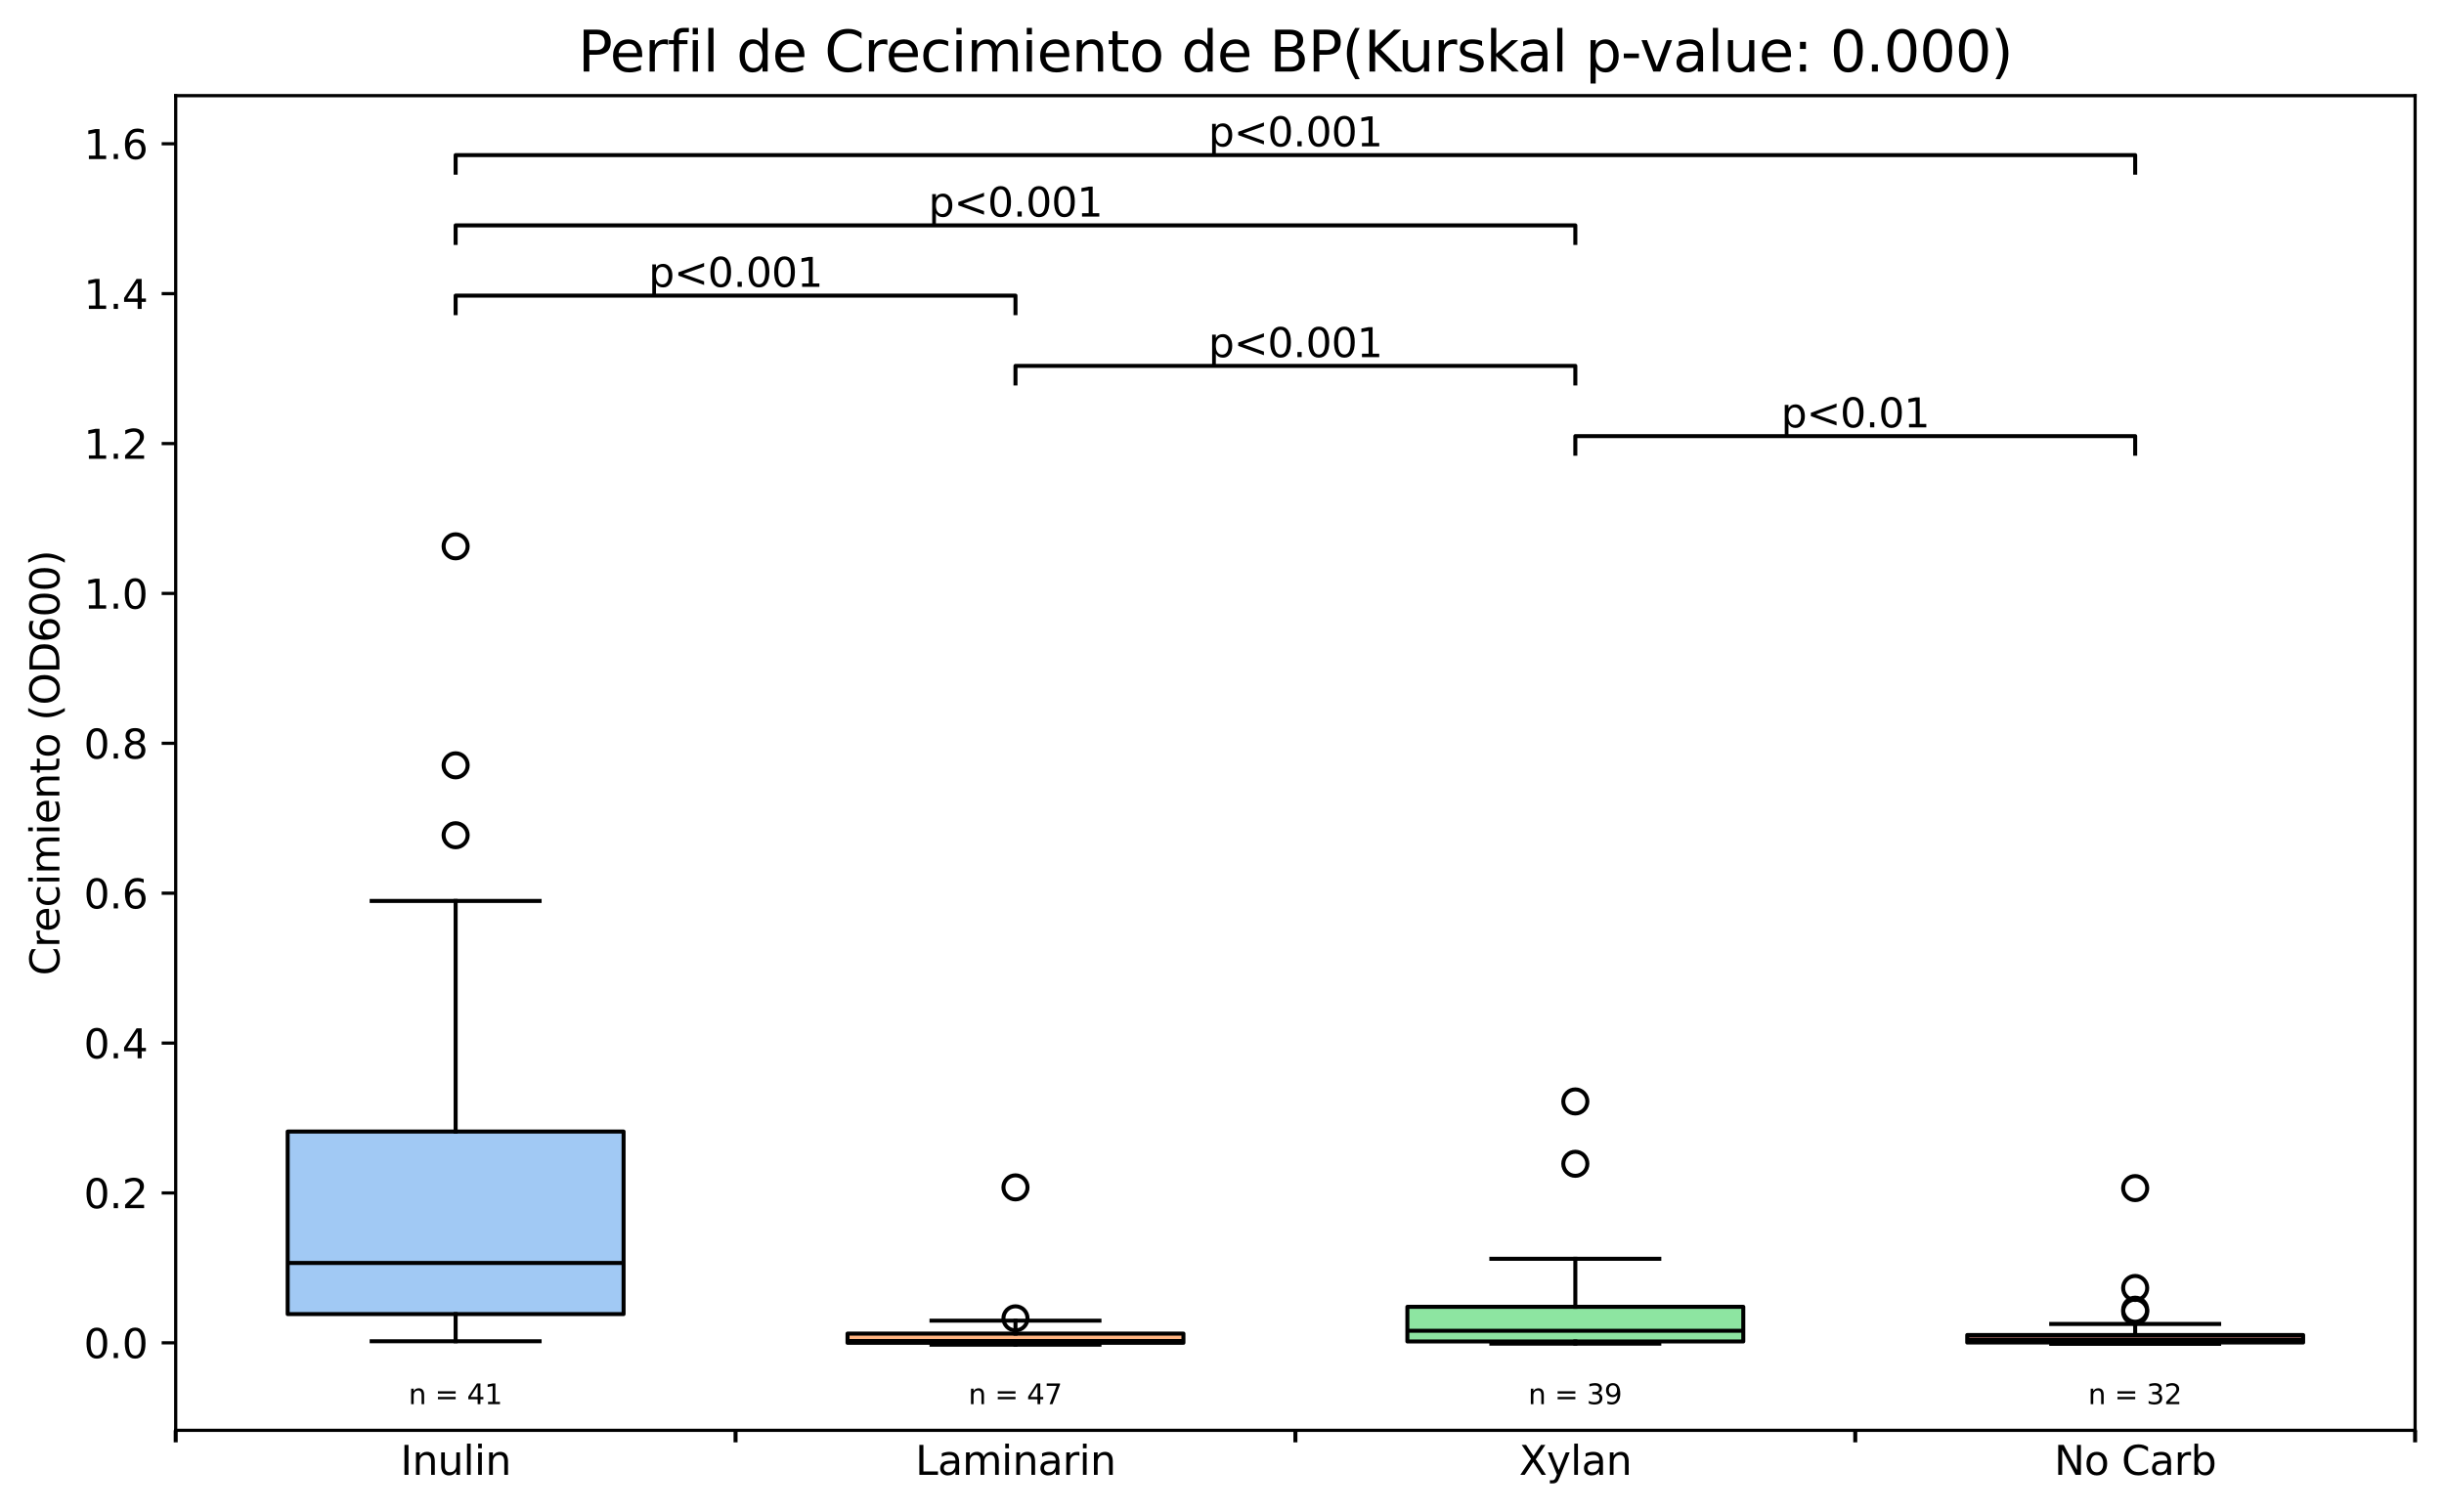 <?xml version="1.0" encoding="utf-8" standalone="no"?>
<!DOCTYPE svg PUBLIC "-//W3C//DTD SVG 1.1//EN"
  "http://www.w3.org/Graphics/SVG/1.1/DTD/svg11.dtd">
<svg xmlns:xlink="http://www.w3.org/1999/xlink" width="608.981pt" height="376.856pt" viewBox="0 0 608.981 376.856" xmlns="http://www.w3.org/2000/svg" version="1.1">
 <defs>
  <style type="text/css">*{stroke-linejoin: round; stroke-linecap: butt}</style>
 </defs>
 <g id="figure_1">
  <g id="patch_1">
   <path d="M 0 376.856 
L 608.981 376.856 
L 608.981 0 
L 0 0 
z
" style="fill: #ffffff"/>
  </g>
  <g id="axes_1">
   <g id="patch_2">
    <path d="M 43.781 356.478 
L 601.781 356.478 
L 601.781 23.838 
L 43.781 23.838 
z
" style="fill: #ffffff"/>
   </g>
   <g id="matplotlib.axis_1">
    <g id="xtick_1">
     <g id="line2d_1"/>
     <g id="text_1">
      <!-- Inulin -->
      <g transform="translate(99.772 367.576) scale(0.1 -0.1)">
       <defs>
        <path id="DejaVuSans-49" d="M 628 4666 
L 1259 4666 
L 1259 0 
L 628 0 
L 628 4666 
z
" transform="scale(0.016)"/>
        <path id="DejaVuSans-6e" d="M 3513 2113 
L 3513 0 
L 2938 0 
L 2938 2094 
Q 2938 2591 2744 2837 
Q 2550 3084 2163 3084 
Q 1697 3084 1428 2787 
Q 1159 2491 1159 1978 
L 1159 0 
L 581 0 
L 581 3500 
L 1159 3500 
L 1159 2956 
Q 1366 3272 1645 3428 
Q 1925 3584 2291 3584 
Q 2894 3584 3203 3211 
Q 3513 2838 3513 2113 
z
" transform="scale(0.016)"/>
        <path id="DejaVuSans-75" d="M 544 1381 
L 544 3500 
L 1119 3500 
L 1119 1403 
Q 1119 906 1312 657 
Q 1506 409 1894 409 
Q 2359 409 2629 706 
Q 2900 1003 2900 1516 
L 2900 3500 
L 3475 3500 
L 3475 0 
L 2900 0 
L 2900 538 
Q 2691 219 2414 64 
Q 2138 -91 1772 -91 
Q 1169 -91 856 284 
Q 544 659 544 1381 
z
M 1991 3584 
L 1991 3584 
z
" transform="scale(0.016)"/>
        <path id="DejaVuSans-6c" d="M 603 4863 
L 1178 4863 
L 1178 0 
L 603 0 
L 603 4863 
z
" transform="scale(0.016)"/>
        <path id="DejaVuSans-69" d="M 603 3500 
L 1178 3500 
L 1178 0 
L 603 0 
L 603 3500 
z
M 603 4863 
L 1178 4863 
L 1178 4134 
L 603 4134 
L 603 4863 
z
" transform="scale(0.016)"/>
       </defs>
       <use xlink:href="#DejaVuSans-49"/>
       <use xlink:href="#DejaVuSans-6e" transform="translate(29.492 0)"/>
       <use xlink:href="#DejaVuSans-75" transform="translate(92.871 0)"/>
       <use xlink:href="#DejaVuSans-6c" transform="translate(156.25 0)"/>
       <use xlink:href="#DejaVuSans-69" transform="translate(184.033 0)"/>
       <use xlink:href="#DejaVuSans-6e" transform="translate(211.816 0)"/>
      </g>
     </g>
    </g>
    <g id="xtick_2">
     <g id="line2d_2"/>
     <g id="text_2">
      <!-- Laminarin -->
      <g transform="translate(228.076 367.576) scale(0.1 -0.1)">
       <defs>
        <path id="DejaVuSans-4c" d="M 628 4666 
L 1259 4666 
L 1259 531 
L 3531 531 
L 3531 0 
L 628 0 
L 628 4666 
z
" transform="scale(0.016)"/>
        <path id="DejaVuSans-61" d="M 2194 1759 
Q 1497 1759 1228 1600 
Q 959 1441 959 1056 
Q 959 750 1161 570 
Q 1363 391 1709 391 
Q 2188 391 2477 730 
Q 2766 1069 2766 1631 
L 2766 1759 
L 2194 1759 
z
M 3341 1997 
L 3341 0 
L 2766 0 
L 2766 531 
Q 2569 213 2275 61 
Q 1981 -91 1556 -91 
Q 1019 -91 701 211 
Q 384 513 384 1019 
Q 384 1609 779 1909 
Q 1175 2209 1959 2209 
L 2766 2209 
L 2766 2266 
Q 2766 2663 2505 2880 
Q 2244 3097 1772 3097 
Q 1472 3097 1187 3025 
Q 903 2953 641 2809 
L 641 3341 
Q 956 3463 1253 3523 
Q 1550 3584 1831 3584 
Q 2591 3584 2966 3190 
Q 3341 2797 3341 1997 
z
" transform="scale(0.016)"/>
        <path id="DejaVuSans-6d" d="M 3328 2828 
Q 3544 3216 3844 3400 
Q 4144 3584 4550 3584 
Q 5097 3584 5394 3201 
Q 5691 2819 5691 2113 
L 5691 0 
L 5113 0 
L 5113 2094 
Q 5113 2597 4934 2840 
Q 4756 3084 4391 3084 
Q 3944 3084 3684 2787 
Q 3425 2491 3425 1978 
L 3425 0 
L 2847 0 
L 2847 2094 
Q 2847 2600 2669 2842 
Q 2491 3084 2119 3084 
Q 1678 3084 1418 2786 
Q 1159 2488 1159 1978 
L 1159 0 
L 581 0 
L 581 3500 
L 1159 3500 
L 1159 2956 
Q 1356 3278 1631 3431 
Q 1906 3584 2284 3584 
Q 2666 3584 2933 3390 
Q 3200 3197 3328 2828 
z
" transform="scale(0.016)"/>
        <path id="DejaVuSans-72" d="M 2631 2963 
Q 2534 3019 2420 3045 
Q 2306 3072 2169 3072 
Q 1681 3072 1420 2755 
Q 1159 2438 1159 1844 
L 1159 0 
L 581 0 
L 581 3500 
L 1159 3500 
L 1159 2956 
Q 1341 3275 1631 3429 
Q 1922 3584 2338 3584 
Q 2397 3584 2469 3576 
Q 2541 3569 2628 3553 
L 2631 2963 
z
" transform="scale(0.016)"/>
       </defs>
       <use xlink:href="#DejaVuSans-4c"/>
       <use xlink:href="#DejaVuSans-61" transform="translate(55.713 0)"/>
       <use xlink:href="#DejaVuSans-6d" transform="translate(116.992 0)"/>
       <use xlink:href="#DejaVuSans-69" transform="translate(214.404 0)"/>
       <use xlink:href="#DejaVuSans-6e" transform="translate(242.188 0)"/>
       <use xlink:href="#DejaVuSans-61" transform="translate(305.566 0)"/>
       <use xlink:href="#DejaVuSans-72" transform="translate(366.846 0)"/>
       <use xlink:href="#DejaVuSans-69" transform="translate(407.959 0)"/>
       <use xlink:href="#DejaVuSans-6e" transform="translate(435.742 0)"/>
      </g>
     </g>
    </g>
    <g id="xtick_3">
     <g id="line2d_3"/>
     <g id="text_3">
      <!-- Xylan -->
      <g transform="translate(378.525 367.576) scale(0.1 -0.1)">
       <defs>
        <path id="DejaVuSans-58" d="M 403 4666 
L 1081 4666 
L 2241 2931 
L 3406 4666 
L 4084 4666 
L 2584 2425 
L 4184 0 
L 3506 0 
L 2194 1984 
L 872 0 
L 191 0 
L 1856 2491 
L 403 4666 
z
" transform="scale(0.016)"/>
        <path id="DejaVuSans-79" d="M 2059 -325 
Q 1816 -950 1584 -1140 
Q 1353 -1331 966 -1331 
L 506 -1331 
L 506 -850 
L 844 -850 
Q 1081 -850 1212 -737 
Q 1344 -625 1503 -206 
L 1606 56 
L 191 3500 
L 800 3500 
L 1894 763 
L 2988 3500 
L 3597 3500 
L 2059 -325 
z
" transform="scale(0.016)"/>
       </defs>
       <use xlink:href="#DejaVuSans-58"/>
       <use xlink:href="#DejaVuSans-79" transform="translate(68.506 0)"/>
       <use xlink:href="#DejaVuSans-6c" transform="translate(127.686 0)"/>
       <use xlink:href="#DejaVuSans-61" transform="translate(155.469 0)"/>
       <use xlink:href="#DejaVuSans-6e" transform="translate(216.748 0)"/>
      </g>
     </g>
    </g>
    <g id="xtick_4">
     <g id="line2d_4"/>
     <g id="text_4">
      <!-- No Carb -->
      <g transform="translate(511.857 367.576) scale(0.1 -0.1)">
       <defs>
        <path id="DejaVuSans-4e" d="M 628 4666 
L 1478 4666 
L 3547 763 
L 3547 4666 
L 4159 4666 
L 4159 0 
L 3309 0 
L 1241 3903 
L 1241 0 
L 628 0 
L 628 4666 
z
" transform="scale(0.016)"/>
        <path id="DejaVuSans-6f" d="M 1959 3097 
Q 1497 3097 1228 2736 
Q 959 2375 959 1747 
Q 959 1119 1226 758 
Q 1494 397 1959 397 
Q 2419 397 2687 759 
Q 2956 1122 2956 1747 
Q 2956 2369 2687 2733 
Q 2419 3097 1959 3097 
z
M 1959 3584 
Q 2709 3584 3137 3096 
Q 3566 2609 3566 1747 
Q 3566 888 3137 398 
Q 2709 -91 1959 -91 
Q 1206 -91 779 398 
Q 353 888 353 1747 
Q 353 2609 779 3096 
Q 1206 3584 1959 3584 
z
" transform="scale(0.016)"/>
        <path id="DejaVuSans-20" transform="scale(0.016)"/>
        <path id="DejaVuSans-43" d="M 4122 4306 
L 4122 3641 
Q 3803 3938 3442 4084 
Q 3081 4231 2675 4231 
Q 1875 4231 1450 3742 
Q 1025 3253 1025 2328 
Q 1025 1406 1450 917 
Q 1875 428 2675 428 
Q 3081 428 3442 575 
Q 3803 722 4122 1019 
L 4122 359 
Q 3791 134 3420 21 
Q 3050 -91 2638 -91 
Q 1578 -91 968 557 
Q 359 1206 359 2328 
Q 359 3453 968 4101 
Q 1578 4750 2638 4750 
Q 3056 4750 3426 4639 
Q 3797 4528 4122 4306 
z
" transform="scale(0.016)"/>
        <path id="DejaVuSans-62" d="M 3116 1747 
Q 3116 2381 2855 2742 
Q 2594 3103 2138 3103 
Q 1681 3103 1420 2742 
Q 1159 2381 1159 1747 
Q 1159 1113 1420 752 
Q 1681 391 2138 391 
Q 2594 391 2855 752 
Q 3116 1113 3116 1747 
z
M 1159 2969 
Q 1341 3281 1617 3432 
Q 1894 3584 2278 3584 
Q 2916 3584 3314 3078 
Q 3713 2572 3713 1747 
Q 3713 922 3314 415 
Q 2916 -91 2278 -91 
Q 1894 -91 1617 61 
Q 1341 213 1159 525 
L 1159 0 
L 581 0 
L 581 4863 
L 1159 4863 
L 1159 2969 
z
" transform="scale(0.016)"/>
       </defs>
       <use xlink:href="#DejaVuSans-4e"/>
       <use xlink:href="#DejaVuSans-6f" transform="translate(74.805 0)"/>
       <use xlink:href="#DejaVuSans-20" transform="translate(135.986 0)"/>
       <use xlink:href="#DejaVuSans-43" transform="translate(167.773 0)"/>
       <use xlink:href="#DejaVuSans-61" transform="translate(237.598 0)"/>
       <use xlink:href="#DejaVuSans-72" transform="translate(298.877 0)"/>
       <use xlink:href="#DejaVuSans-62" transform="translate(339.99 0)"/>
      </g>
     </g>
    </g>
    <g id="xtick_5">
     <g id="line2d_5">
      <defs>
       <path id="m5bc4ce7a41" d="M 0 0 
L 0 3 
" style="stroke: #000000"/>
      </defs>
      <g>
       <use xlink:href="#m5bc4ce7a41" x="43.781" y="356.478" style="stroke: #000000"/>
      </g>
     </g>
    </g>
    <g id="xtick_6">
     <g id="line2d_6">
      <g>
       <use xlink:href="#m5bc4ce7a41" x="183.281" y="356.478" style="stroke: #000000"/>
      </g>
     </g>
    </g>
    <g id="xtick_7">
     <g id="line2d_7">
      <g>
       <use xlink:href="#m5bc4ce7a41" x="322.781" y="356.478" style="stroke: #000000"/>
      </g>
     </g>
    </g>
    <g id="xtick_8">
     <g id="line2d_8">
      <g>
       <use xlink:href="#m5bc4ce7a41" x="462.281" y="356.478" style="stroke: #000000"/>
      </g>
     </g>
    </g>
    <g id="xtick_9">
     <g id="line2d_9">
      <g>
       <use xlink:href="#m5bc4ce7a41" x="601.781" y="356.478" style="stroke: #000000"/>
      </g>
     </g>
    </g>
   </g>
   <g id="matplotlib.axis_2">
    <g id="ytick_1">
     <g id="line2d_10">
      <defs>
       <path id="ma97a1e5528" d="M 0 0 
L -3.5 0 
" style="stroke: #000000; stroke-width: 0.8"/>
      </defs>
      <g>
       <use xlink:href="#ma97a1e5528" x="43.781" y="334.674" style="stroke: #000000; stroke-width: 0.8"/>
      </g>
     </g>
     <g id="text_5">
      <!-- 0.0 -->
      <g transform="translate(20.878 338.473) scale(0.1 -0.1)">
       <defs>
        <path id="DejaVuSans-30" d="M 2034 4250 
Q 1547 4250 1301 3770 
Q 1056 3291 1056 2328 
Q 1056 1369 1301 889 
Q 1547 409 2034 409 
Q 2525 409 2770 889 
Q 3016 1369 3016 2328 
Q 3016 3291 2770 3770 
Q 2525 4250 2034 4250 
z
M 2034 4750 
Q 2819 4750 3233 4129 
Q 3647 3509 3647 2328 
Q 3647 1150 3233 529 
Q 2819 -91 2034 -91 
Q 1250 -91 836 529 
Q 422 1150 422 2328 
Q 422 3509 836 4129 
Q 1250 4750 2034 4750 
z
" transform="scale(0.016)"/>
        <path id="DejaVuSans-2e" d="M 684 794 
L 1344 794 
L 1344 0 
L 684 0 
L 684 794 
z
" transform="scale(0.016)"/>
       </defs>
       <use xlink:href="#DejaVuSans-30"/>
       <use xlink:href="#DejaVuSans-2e" transform="translate(63.623 0)"/>
       <use xlink:href="#DejaVuSans-30" transform="translate(95.41 0)"/>
      </g>
     </g>
    </g>
    <g id="ytick_2">
     <g id="line2d_11">
      <g>
       <use xlink:href="#ma97a1e5528" x="43.781" y="297.319" style="stroke: #000000; stroke-width: 0.8"/>
      </g>
     </g>
     <g id="text_6">
      <!-- 0.2 -->
      <g transform="translate(20.878 301.118) scale(0.1 -0.1)">
       <defs>
        <path id="DejaVuSans-32" d="M 1228 531 
L 3431 531 
L 3431 0 
L 469 0 
L 469 531 
Q 828 903 1448 1529 
Q 2069 2156 2228 2338 
Q 2531 2678 2651 2914 
Q 2772 3150 2772 3378 
Q 2772 3750 2511 3984 
Q 2250 4219 1831 4219 
Q 1534 4219 1204 4116 
Q 875 4013 500 3803 
L 500 4441 
Q 881 4594 1212 4672 
Q 1544 4750 1819 4750 
Q 2544 4750 2975 4387 
Q 3406 4025 3406 3419 
Q 3406 3131 3298 2873 
Q 3191 2616 2906 2266 
Q 2828 2175 2409 1742 
Q 1991 1309 1228 531 
z
" transform="scale(0.016)"/>
       </defs>
       <use xlink:href="#DejaVuSans-30"/>
       <use xlink:href="#DejaVuSans-2e" transform="translate(63.623 0)"/>
       <use xlink:href="#DejaVuSans-32" transform="translate(95.41 0)"/>
      </g>
     </g>
    </g>
    <g id="ytick_3">
     <g id="line2d_12">
      <g>
       <use xlink:href="#ma97a1e5528" x="43.781" y="259.964" style="stroke: #000000; stroke-width: 0.8"/>
      </g>
     </g>
     <g id="text_7">
      <!-- 0.4 -->
      <g transform="translate(20.878 263.764) scale(0.1 -0.1)">
       <defs>
        <path id="DejaVuSans-34" d="M 2419 4116 
L 825 1625 
L 2419 1625 
L 2419 4116 
z
M 2253 4666 
L 3047 4666 
L 3047 1625 
L 3713 1625 
L 3713 1100 
L 3047 1100 
L 3047 0 
L 2419 0 
L 2419 1100 
L 313 1100 
L 313 1709 
L 2253 4666 
z
" transform="scale(0.016)"/>
       </defs>
       <use xlink:href="#DejaVuSans-30"/>
       <use xlink:href="#DejaVuSans-2e" transform="translate(63.623 0)"/>
       <use xlink:href="#DejaVuSans-34" transform="translate(95.41 0)"/>
      </g>
     </g>
    </g>
    <g id="ytick_4">
     <g id="line2d_13">
      <g>
       <use xlink:href="#ma97a1e5528" x="43.781" y="222.61" style="stroke: #000000; stroke-width: 0.8"/>
      </g>
     </g>
     <g id="text_8">
      <!-- 0.6 -->
      <g transform="translate(20.878 226.409) scale(0.1 -0.1)">
       <defs>
        <path id="DejaVuSans-36" d="M 2113 2584 
Q 1688 2584 1439 2293 
Q 1191 2003 1191 1497 
Q 1191 994 1439 701 
Q 1688 409 2113 409 
Q 2538 409 2786 701 
Q 3034 994 3034 1497 
Q 3034 2003 2786 2293 
Q 2538 2584 2113 2584 
z
M 3366 4563 
L 3366 3988 
Q 3128 4100 2886 4159 
Q 2644 4219 2406 4219 
Q 1781 4219 1451 3797 
Q 1122 3375 1075 2522 
Q 1259 2794 1537 2939 
Q 1816 3084 2150 3084 
Q 2853 3084 3261 2657 
Q 3669 2231 3669 1497 
Q 3669 778 3244 343 
Q 2819 -91 2113 -91 
Q 1303 -91 875 529 
Q 447 1150 447 2328 
Q 447 3434 972 4092 
Q 1497 4750 2381 4750 
Q 2619 4750 2861 4703 
Q 3103 4656 3366 4563 
z
" transform="scale(0.016)"/>
       </defs>
       <use xlink:href="#DejaVuSans-30"/>
       <use xlink:href="#DejaVuSans-2e" transform="translate(63.623 0)"/>
       <use xlink:href="#DejaVuSans-36" transform="translate(95.41 0)"/>
      </g>
     </g>
    </g>
    <g id="ytick_5">
     <g id="line2d_14">
      <g>
       <use xlink:href="#ma97a1e5528" x="43.781" y="185.255" style="stroke: #000000; stroke-width: 0.8"/>
      </g>
     </g>
     <g id="text_9">
      <!-- 0.8 -->
      <g transform="translate(20.878 189.054) scale(0.1 -0.1)">
       <defs>
        <path id="DejaVuSans-38" d="M 2034 2216 
Q 1584 2216 1326 1975 
Q 1069 1734 1069 1313 
Q 1069 891 1326 650 
Q 1584 409 2034 409 
Q 2484 409 2743 651 
Q 3003 894 3003 1313 
Q 3003 1734 2745 1975 
Q 2488 2216 2034 2216 
z
M 1403 2484 
Q 997 2584 770 2862 
Q 544 3141 544 3541 
Q 544 4100 942 4425 
Q 1341 4750 2034 4750 
Q 2731 4750 3128 4425 
Q 3525 4100 3525 3541 
Q 3525 3141 3298 2862 
Q 3072 2584 2669 2484 
Q 3125 2378 3379 2068 
Q 3634 1759 3634 1313 
Q 3634 634 3220 271 
Q 2806 -91 2034 -91 
Q 1263 -91 848 271 
Q 434 634 434 1313 
Q 434 1759 690 2068 
Q 947 2378 1403 2484 
z
M 1172 3481 
Q 1172 3119 1398 2916 
Q 1625 2713 2034 2713 
Q 2441 2713 2670 2916 
Q 2900 3119 2900 3481 
Q 2900 3844 2670 4047 
Q 2441 4250 2034 4250 
Q 1625 4250 1398 4047 
Q 1172 3844 1172 3481 
z
" transform="scale(0.016)"/>
       </defs>
       <use xlink:href="#DejaVuSans-30"/>
       <use xlink:href="#DejaVuSans-2e" transform="translate(63.623 0)"/>
       <use xlink:href="#DejaVuSans-38" transform="translate(95.41 0)"/>
      </g>
     </g>
    </g>
    <g id="ytick_6">
     <g id="line2d_15">
      <g>
       <use xlink:href="#ma97a1e5528" x="43.781" y="147.901" style="stroke: #000000; stroke-width: 0.8"/>
      </g>
     </g>
     <g id="text_10">
      <!-- 1.0 -->
      <g transform="translate(20.878 151.7) scale(0.1 -0.1)">
       <defs>
        <path id="DejaVuSans-31" d="M 794 531 
L 1825 531 
L 1825 4091 
L 703 3866 
L 703 4441 
L 1819 4666 
L 2450 4666 
L 2450 531 
L 3481 531 
L 3481 0 
L 794 0 
L 794 531 
z
" transform="scale(0.016)"/>
       </defs>
       <use xlink:href="#DejaVuSans-31"/>
       <use xlink:href="#DejaVuSans-2e" transform="translate(63.623 0)"/>
       <use xlink:href="#DejaVuSans-30" transform="translate(95.41 0)"/>
      </g>
     </g>
    </g>
    <g id="ytick_7">
     <g id="line2d_16">
      <g>
       <use xlink:href="#ma97a1e5528" x="43.781" y="110.546" style="stroke: #000000; stroke-width: 0.8"/>
      </g>
     </g>
     <g id="text_11">
      <!-- 1.2 -->
      <g transform="translate(20.878 114.345) scale(0.1 -0.1)">
       <use xlink:href="#DejaVuSans-31"/>
       <use xlink:href="#DejaVuSans-2e" transform="translate(63.623 0)"/>
       <use xlink:href="#DejaVuSans-32" transform="translate(95.41 0)"/>
      </g>
     </g>
    </g>
    <g id="ytick_8">
     <g id="line2d_17">
      <g>
       <use xlink:href="#ma97a1e5528" x="43.781" y="73.191" style="stroke: #000000; stroke-width: 0.8"/>
      </g>
     </g>
     <g id="text_12">
      <!-- 1.4 -->
      <g transform="translate(20.878 76.991) scale(0.1 -0.1)">
       <use xlink:href="#DejaVuSans-31"/>
       <use xlink:href="#DejaVuSans-2e" transform="translate(63.623 0)"/>
       <use xlink:href="#DejaVuSans-34" transform="translate(95.41 0)"/>
      </g>
     </g>
    </g>
    <g id="ytick_9">
     <g id="line2d_18">
      <g>
       <use xlink:href="#ma97a1e5528" x="43.781" y="35.837" style="stroke: #000000; stroke-width: 0.8"/>
      </g>
     </g>
     <g id="text_13">
      <!-- 1.6 -->
      <g transform="translate(20.878 39.636) scale(0.1 -0.1)">
       <use xlink:href="#DejaVuSans-31"/>
       <use xlink:href="#DejaVuSans-2e" transform="translate(63.623 0)"/>
       <use xlink:href="#DejaVuSans-36" transform="translate(95.41 0)"/>
      </g>
     </g>
    </g>
    <g id="text_14">
     <!-- Crecimiento (OD600) -->
     <g transform="translate(14.798 243.152) rotate(-90) scale(0.1 -0.1)">
      <defs>
       <path id="DejaVuSans-65" d="M 3597 1894 
L 3597 1613 
L 953 1613 
Q 991 1019 1311 708 
Q 1631 397 2203 397 
Q 2534 397 2845 478 
Q 3156 559 3463 722 
L 3463 178 
Q 3153 47 2828 -22 
Q 2503 -91 2169 -91 
Q 1331 -91 842 396 
Q 353 884 353 1716 
Q 353 2575 817 3079 
Q 1281 3584 2069 3584 
Q 2775 3584 3186 3129 
Q 3597 2675 3597 1894 
z
M 3022 2063 
Q 3016 2534 2758 2815 
Q 2500 3097 2075 3097 
Q 1594 3097 1305 2825 
Q 1016 2553 972 2059 
L 3022 2063 
z
" transform="scale(0.016)"/>
       <path id="DejaVuSans-63" d="M 3122 3366 
L 3122 2828 
Q 2878 2963 2633 3030 
Q 2388 3097 2138 3097 
Q 1578 3097 1268 2742 
Q 959 2388 959 1747 
Q 959 1106 1268 751 
Q 1578 397 2138 397 
Q 2388 397 2633 464 
Q 2878 531 3122 666 
L 3122 134 
Q 2881 22 2623 -34 
Q 2366 -91 2075 -91 
Q 1284 -91 818 406 
Q 353 903 353 1747 
Q 353 2603 823 3093 
Q 1294 3584 2113 3584 
Q 2378 3584 2631 3529 
Q 2884 3475 3122 3366 
z
" transform="scale(0.016)"/>
       <path id="DejaVuSans-74" d="M 1172 4494 
L 1172 3500 
L 2356 3500 
L 2356 3053 
L 1172 3053 
L 1172 1153 
Q 1172 725 1289 603 
Q 1406 481 1766 481 
L 2356 481 
L 2356 0 
L 1766 0 
Q 1100 0 847 248 
Q 594 497 594 1153 
L 594 3053 
L 172 3053 
L 172 3500 
L 594 3500 
L 594 4494 
L 1172 4494 
z
" transform="scale(0.016)"/>
       <path id="DejaVuSans-28" d="M 1984 4856 
Q 1566 4138 1362 3434 
Q 1159 2731 1159 2009 
Q 1159 1288 1364 580 
Q 1569 -128 1984 -844 
L 1484 -844 
Q 1016 -109 783 600 
Q 550 1309 550 2009 
Q 550 2706 781 3412 
Q 1013 4119 1484 4856 
L 1984 4856 
z
" transform="scale(0.016)"/>
       <path id="DejaVuSans-4f" d="M 2522 4238 
Q 1834 4238 1429 3725 
Q 1025 3213 1025 2328 
Q 1025 1447 1429 934 
Q 1834 422 2522 422 
Q 3209 422 3611 934 
Q 4013 1447 4013 2328 
Q 4013 3213 3611 3725 
Q 3209 4238 2522 4238 
z
M 2522 4750 
Q 3503 4750 4090 4092 
Q 4678 3434 4678 2328 
Q 4678 1225 4090 567 
Q 3503 -91 2522 -91 
Q 1538 -91 948 565 
Q 359 1222 359 2328 
Q 359 3434 948 4092 
Q 1538 4750 2522 4750 
z
" transform="scale(0.016)"/>
       <path id="DejaVuSans-44" d="M 1259 4147 
L 1259 519 
L 2022 519 
Q 2988 519 3436 956 
Q 3884 1394 3884 2338 
Q 3884 3275 3436 3711 
Q 2988 4147 2022 4147 
L 1259 4147 
z
M 628 4666 
L 1925 4666 
Q 3281 4666 3915 4102 
Q 4550 3538 4550 2338 
Q 4550 1131 3912 565 
Q 3275 0 1925 0 
L 628 0 
L 628 4666 
z
" transform="scale(0.016)"/>
       <path id="DejaVuSans-29" d="M 513 4856 
L 1013 4856 
Q 1481 4119 1714 3412 
Q 1947 2706 1947 2009 
Q 1947 1309 1714 600 
Q 1481 -109 1013 -844 
L 513 -844 
Q 928 -128 1133 580 
Q 1338 1288 1338 2009 
Q 1338 2731 1133 3434 
Q 928 4138 513 4856 
z
" transform="scale(0.016)"/>
      </defs>
      <use xlink:href="#DejaVuSans-43"/>
      <use xlink:href="#DejaVuSans-72" transform="translate(69.824 0)"/>
      <use xlink:href="#DejaVuSans-65" transform="translate(108.688 0)"/>
      <use xlink:href="#DejaVuSans-63" transform="translate(170.211 0)"/>
      <use xlink:href="#DejaVuSans-69" transform="translate(225.191 0)"/>
      <use xlink:href="#DejaVuSans-6d" transform="translate(252.975 0)"/>
      <use xlink:href="#DejaVuSans-69" transform="translate(350.387 0)"/>
      <use xlink:href="#DejaVuSans-65" transform="translate(378.17 0)"/>
      <use xlink:href="#DejaVuSans-6e" transform="translate(439.693 0)"/>
      <use xlink:href="#DejaVuSans-74" transform="translate(503.072 0)"/>
      <use xlink:href="#DejaVuSans-6f" transform="translate(542.281 0)"/>
      <use xlink:href="#DejaVuSans-20" transform="translate(603.463 0)"/>
      <use xlink:href="#DejaVuSans-28" transform="translate(635.25 0)"/>
      <use xlink:href="#DejaVuSans-4f" transform="translate(674.264 0)"/>
      <use xlink:href="#DejaVuSans-44" transform="translate(752.975 0)"/>
      <use xlink:href="#DejaVuSans-36" transform="translate(829.977 0)"/>
      <use xlink:href="#DejaVuSans-30" transform="translate(893.6 0)"/>
      <use xlink:href="#DejaVuSans-30" transform="translate(957.223 0)"/>
      <use xlink:href="#DejaVuSans-29" transform="translate(1020.846 0)"/>
     </g>
    </g>
   </g>
   <g id="patch_3">
    <path d="M 71.681 327.506 
L 155.381 327.506 
L 155.381 282.019 
L 71.681 282.019 
L 71.681 327.506 
z
" clip-path="url(#p5081d292ef)" style="fill: #a1c9f4; stroke: #000000; stroke-linejoin: miter"/>
   </g>
   <g id="line2d_19">
    <path d="M 113.531 327.506 
L 113.531 334.28 
" clip-path="url(#p5081d292ef)" style="fill: none; stroke: #000000; stroke-linecap: square"/>
   </g>
   <g id="line2d_20">
    <path d="M 113.531 282.019 
L 113.531 224.544 
" clip-path="url(#p5081d292ef)" style="fill: none; stroke: #000000; stroke-linecap: square"/>
   </g>
   <g id="line2d_21">
    <path d="M 92.606 334.28 
L 134.456 334.28 
" clip-path="url(#p5081d292ef)" style="fill: none; stroke: #000000; stroke-linecap: square"/>
   </g>
   <g id="line2d_22">
    <path d="M 92.606 224.544 
L 134.456 224.544 
" clip-path="url(#p5081d292ef)" style="fill: none; stroke: #000000; stroke-linecap: square"/>
   </g>
   <g id="line2d_23">
    <defs>
     <path id="m32f6eb0429" d="M 0 3 
C 0.796 3 1.559 2.684 2.121 2.121 
C 2.684 1.559 3 0.796 3 0 
C 3 -0.796 2.684 -1.559 2.121 -2.121 
C 1.559 -2.684 0.796 -3 0 -3 
C -0.796 -3 -1.559 -2.684 -2.121 -2.121 
C -2.684 -1.559 -3 -0.796 -3 0 
C -3 0.796 -2.684 1.559 -2.121 2.121 
C -1.559 2.684 -0.796 3 0 3 
z
" style="stroke: #000000"/>
    </defs>
    <g clip-path="url(#p5081d292ef)">
     <use xlink:href="#m32f6eb0429" x="113.531" y="208.164" style="fill-opacity: 0; stroke: #000000"/>
     <use xlink:href="#m32f6eb0429" x="113.531" y="136.158" style="fill-opacity: 0; stroke: #000000"/>
     <use xlink:href="#m32f6eb0429" x="113.531" y="190.739" style="fill-opacity: 0; stroke: #000000"/>
    </g>
   </g>
   <g id="patch_4">
    <path d="M 211.181 334.664 
L 294.881 334.664 
L 294.881 332.377 
L 211.181 332.377 
L 211.181 334.664 
z
" clip-path="url(#p5081d292ef)" style="fill: #ffb482; stroke: #000000; stroke-linejoin: miter"/>
   </g>
   <g id="line2d_24">
    <path d="M 253.031 334.664 
L 253.031 335.132 
" clip-path="url(#p5081d292ef)" style="fill: none; stroke: #000000; stroke-linecap: square"/>
   </g>
   <g id="line2d_25">
    <path d="M 253.031 332.377 
L 253.031 329.15 
" clip-path="url(#p5081d292ef)" style="fill: none; stroke: #000000; stroke-linecap: square"/>
   </g>
   <g id="line2d_26">
    <path d="M 232.106 335.132 
L 273.956 335.132 
" clip-path="url(#p5081d292ef)" style="fill: none; stroke: #000000; stroke-linecap: square"/>
   </g>
   <g id="line2d_27">
    <path d="M 232.106 329.15 
L 273.956 329.15 
" clip-path="url(#p5081d292ef)" style="fill: none; stroke: #000000; stroke-linecap: square"/>
   </g>
   <g id="line2d_28">
    <g clip-path="url(#p5081d292ef)">
     <use xlink:href="#m32f6eb0429" x="253.031" y="295.928" style="fill-opacity: 0; stroke: #000000"/>
     <use xlink:href="#m32f6eb0429" x="253.031" y="328.571" style="fill-opacity: 0; stroke: #000000"/>
    </g>
   </g>
   <g id="patch_5">
    <path d="M 350.681 334.328 
L 434.381 334.328 
L 434.381 325.703 
L 350.681 325.703 
L 350.681 334.328 
z
" clip-path="url(#p5081d292ef)" style="fill: #8de5a1; stroke: #000000; stroke-linejoin: miter"/>
   </g>
   <g id="line2d_29">
    <path d="M 392.531 334.328 
L 392.531 334.871 
" clip-path="url(#p5081d292ef)" style="fill: none; stroke: #000000; stroke-linecap: square"/>
   </g>
   <g id="line2d_30">
    <path d="M 392.531 325.703 
L 392.531 313.731 
" clip-path="url(#p5081d292ef)" style="fill: none; stroke: #000000; stroke-linecap: square"/>
   </g>
   <g id="line2d_31">
    <path d="M 371.606 334.871 
L 413.456 334.871 
" clip-path="url(#p5081d292ef)" style="fill: none; stroke: #000000; stroke-linecap: square"/>
   </g>
   <g id="line2d_32">
    <path d="M 371.606 313.731 
L 413.456 313.731 
" clip-path="url(#p5081d292ef)" style="fill: none; stroke: #000000; stroke-linecap: square"/>
   </g>
   <g id="line2d_33">
    <g clip-path="url(#p5081d292ef)">
     <use xlink:href="#m32f6eb0429" x="392.531" y="290.051" style="fill-opacity: 0; stroke: #000000"/>
     <use xlink:href="#m32f6eb0429" x="392.531" y="274.514" style="fill-opacity: 0; stroke: #000000"/>
    </g>
   </g>
   <g id="patch_6">
    <path d="M 490.181 334.59 
L 573.881 334.59 
L 573.881 332.733 
L 490.181 332.733 
L 490.181 334.59 
z
" clip-path="url(#p5081d292ef)" style="fill: #ff9f9b; stroke: #000000; stroke-linejoin: miter"/>
   </g>
   <g id="line2d_34">
    <path d="M 532.031 334.59 
L 532.031 334.926 
" clip-path="url(#p5081d292ef)" style="fill: none; stroke: #000000; stroke-linecap: square"/>
   </g>
   <g id="line2d_35">
    <path d="M 532.031 332.733 
L 532.031 329.974 
" clip-path="url(#p5081d292ef)" style="fill: none; stroke: #000000; stroke-linecap: square"/>
   </g>
   <g id="line2d_36">
    <path d="M 511.106 334.926 
L 552.956 334.926 
" clip-path="url(#p5081d292ef)" style="fill: none; stroke: #000000; stroke-linecap: square"/>
   </g>
   <g id="line2d_37">
    <path d="M 511.106 329.974 
L 552.956 329.974 
" clip-path="url(#p5081d292ef)" style="fill: none; stroke: #000000; stroke-linecap: square"/>
   </g>
   <g id="line2d_38">
    <g clip-path="url(#p5081d292ef)">
     <use xlink:href="#m32f6eb0429" x="532.031" y="321.002" style="fill-opacity: 0; stroke: #000000"/>
     <use xlink:href="#m32f6eb0429" x="532.031" y="326.905" style="fill-opacity: 0; stroke: #000000"/>
     <use xlink:href="#m32f6eb0429" x="532.031" y="326.42" style="fill-opacity: 0; stroke: #000000"/>
     <use xlink:href="#m32f6eb0429" x="532.031" y="296.111" style="fill-opacity: 0; stroke: #000000"/>
    </g>
   </g>
   <g id="line2d_39">
    <path d="M 113.531 43.039 
L 113.531 38.661 
L 532.031 38.661 
L 532.031 43.039 
" clip-path="url(#p5081d292ef)" style="fill: none; stroke: #000000; stroke-linecap: square"/>
   </g>
   <g id="line2d_40">
    <path d="M 113.531 60.548 
L 113.531 56.171 
L 392.531 56.171 
L 392.531 60.548 
" clip-path="url(#p5081d292ef)" style="fill: none; stroke: #000000; stroke-linecap: square"/>
   </g>
   <g id="line2d_41">
    <path d="M 113.531 78.058 
L 113.531 73.681 
L 253.031 73.681 
L 253.031 78.058 
" clip-path="url(#p5081d292ef)" style="fill: none; stroke: #000000; stroke-linecap: square"/>
   </g>
   <g id="line2d_42">
    <path d="M 253.031 95.568 
L 253.031 91.19 
L 392.531 91.19 
L 392.531 95.568 
" clip-path="url(#p5081d292ef)" style="fill: none; stroke: #000000; stroke-linecap: square"/>
   </g>
   <g id="line2d_43">
    <path d="M 392.531 113.077 
L 392.531 108.7 
L 532.031 108.7 
L 532.031 113.077 
" clip-path="url(#p5081d292ef)" style="fill: none; stroke: #000000; stroke-linecap: square"/>
   </g>
   <g id="line2d_44">
    <path d="M 71.681 314.769 
L 155.381 314.769 
" clip-path="url(#p5081d292ef)" style="fill: none; stroke: #000000"/>
   </g>
   <g id="line2d_45">
    <path d="M 211.181 334.219 
L 294.881 334.219 
" clip-path="url(#p5081d292ef)" style="fill: none; stroke: #000000"/>
   </g>
   <g id="line2d_46">
    <path d="M 350.681 331.667 
L 434.381 331.667 
" clip-path="url(#p5081d292ef)" style="fill: none; stroke: #000000"/>
   </g>
   <g id="line2d_47">
    <path d="M 490.181 333.854 
L 573.881 333.854 
" clip-path="url(#p5081d292ef)" style="fill: none; stroke: #000000"/>
   </g>
   <g id="patch_7">
    <path d="M 43.781 356.478 
L 43.781 23.838 
" style="fill: none; stroke: #000000; stroke-width: 0.8; stroke-linejoin: miter; stroke-linecap: square"/>
   </g>
   <g id="patch_8">
    <path d="M 601.781 356.478 
L 601.781 23.838 
" style="fill: none; stroke: #000000; stroke-width: 0.8; stroke-linejoin: miter; stroke-linecap: square"/>
   </g>
   <g id="patch_9">
    <path d="M 43.781 356.478 
L 601.781 356.478 
" style="fill: none; stroke: #000000; stroke-width: 0.8; stroke-linejoin: miter; stroke-linecap: square"/>
   </g>
   <g id="patch_10">
    <path d="M 43.781 23.838 
L 601.781 23.838 
" style="fill: none; stroke: #000000; stroke-width: 0.8; stroke-linejoin: miter; stroke-linecap: square"/>
   </g>
   <g id="text_15">
    <!-- p&lt;0.001 -->
    <g transform="translate(301.103 36.473) scale(0.1 -0.1)">
     <defs>
      <path id="DejaVuSans-70" d="M 1159 525 
L 1159 -1331 
L 581 -1331 
L 581 3500 
L 1159 3500 
L 1159 2969 
Q 1341 3281 1617 3432 
Q 1894 3584 2278 3584 
Q 2916 3584 3314 3078 
Q 3713 2572 3713 1747 
Q 3713 922 3314 415 
Q 2916 -91 2278 -91 
Q 1894 -91 1617 61 
Q 1341 213 1159 525 
z
M 3116 1747 
Q 3116 2381 2855 2742 
Q 2594 3103 2138 3103 
Q 1681 3103 1420 2742 
Q 1159 2381 1159 1747 
Q 1159 1113 1420 752 
Q 1681 391 2138 391 
Q 2594 391 2855 752 
Q 3116 1113 3116 1747 
z
" transform="scale(0.016)"/>
      <path id="DejaVuSans-3c" d="M 4684 3150 
L 1459 2003 
L 4684 863 
L 4684 294 
L 678 1747 
L 678 2266 
L 4684 3719 
L 4684 3150 
z
" transform="scale(0.016)"/>
     </defs>
     <use xlink:href="#DejaVuSans-70"/>
     <use xlink:href="#DejaVuSans-3c" transform="translate(63.477 0)"/>
     <use xlink:href="#DejaVuSans-30" transform="translate(147.266 0)"/>
     <use xlink:href="#DejaVuSans-2e" transform="translate(210.889 0)"/>
     <use xlink:href="#DejaVuSans-30" transform="translate(242.676 0)"/>
     <use xlink:href="#DejaVuSans-30" transform="translate(306.299 0)"/>
     <use xlink:href="#DejaVuSans-31" transform="translate(369.922 0)"/>
    </g>
   </g>
   <g id="text_16">
    <!-- p&lt;0.001 -->
    <g transform="translate(231.353 53.982) scale(0.1 -0.1)">
     <use xlink:href="#DejaVuSans-70"/>
     <use xlink:href="#DejaVuSans-3c" transform="translate(63.477 0)"/>
     <use xlink:href="#DejaVuSans-30" transform="translate(147.266 0)"/>
     <use xlink:href="#DejaVuSans-2e" transform="translate(210.889 0)"/>
     <use xlink:href="#DejaVuSans-30" transform="translate(242.676 0)"/>
     <use xlink:href="#DejaVuSans-30" transform="translate(306.299 0)"/>
     <use xlink:href="#DejaVuSans-31" transform="translate(369.922 0)"/>
    </g>
   </g>
   <g id="text_17">
    <!-- p&lt;0.001 -->
    <g transform="translate(161.603 71.492) scale(0.1 -0.1)">
     <use xlink:href="#DejaVuSans-70"/>
     <use xlink:href="#DejaVuSans-3c" transform="translate(63.477 0)"/>
     <use xlink:href="#DejaVuSans-30" transform="translate(147.266 0)"/>
     <use xlink:href="#DejaVuSans-2e" transform="translate(210.889 0)"/>
     <use xlink:href="#DejaVuSans-30" transform="translate(242.676 0)"/>
     <use xlink:href="#DejaVuSans-30" transform="translate(306.299 0)"/>
     <use xlink:href="#DejaVuSans-31" transform="translate(369.922 0)"/>
    </g>
   </g>
   <g id="text_18">
    <!-- p&lt;0.001 -->
    <g transform="translate(301.103 89.002) scale(0.1 -0.1)">
     <use xlink:href="#DejaVuSans-70"/>
     <use xlink:href="#DejaVuSans-3c" transform="translate(63.477 0)"/>
     <use xlink:href="#DejaVuSans-30" transform="translate(147.266 0)"/>
     <use xlink:href="#DejaVuSans-2e" transform="translate(210.889 0)"/>
     <use xlink:href="#DejaVuSans-30" transform="translate(242.676 0)"/>
     <use xlink:href="#DejaVuSans-30" transform="translate(306.299 0)"/>
     <use xlink:href="#DejaVuSans-31" transform="translate(369.922 0)"/>
    </g>
   </g>
   <g id="text_19">
    <!-- p&lt;0.01 -->
    <g transform="translate(443.784 106.511) scale(0.1 -0.1)">
     <use xlink:href="#DejaVuSans-70"/>
     <use xlink:href="#DejaVuSans-3c" transform="translate(63.477 0)"/>
     <use xlink:href="#DejaVuSans-30" transform="translate(147.266 0)"/>
     <use xlink:href="#DejaVuSans-2e" transform="translate(210.889 0)"/>
     <use xlink:href="#DejaVuSans-30" transform="translate(242.676 0)"/>
     <use xlink:href="#DejaVuSans-31" transform="translate(306.299 0)"/>
    </g>
   </g>
   <g id="text_20">
    <!-- n = 41 -->
    <g transform="translate(101.803 349.955) scale(0.069 -0.069)">
     <defs>
      <path id="DejaVuSans-3d" d="M 678 2906 
L 4684 2906 
L 4684 2381 
L 678 2381 
L 678 2906 
z
M 678 1631 
L 4684 1631 
L 4684 1100 
L 678 1100 
L 678 1631 
z
" transform="scale(0.016)"/>
     </defs>
     <use xlink:href="#DejaVuSans-6e"/>
     <use xlink:href="#DejaVuSans-20" transform="translate(63.379 0)"/>
     <use xlink:href="#DejaVuSans-3d" transform="translate(95.166 0)"/>
     <use xlink:href="#DejaVuSans-20" transform="translate(178.955 0)"/>
     <use xlink:href="#DejaVuSans-34" transform="translate(210.742 0)"/>
     <use xlink:href="#DejaVuSans-31" transform="translate(274.365 0)"/>
    </g>
   </g>
   <g id="text_21">
    <!-- n = 47 -->
    <g transform="translate(241.303 349.955) scale(0.069 -0.069)">
     <defs>
      <path id="DejaVuSans-37" d="M 525 4666 
L 3525 4666 
L 3525 4397 
L 1831 0 
L 1172 0 
L 2766 4134 
L 525 4134 
L 525 4666 
z
" transform="scale(0.016)"/>
     </defs>
     <use xlink:href="#DejaVuSans-6e"/>
     <use xlink:href="#DejaVuSans-20" transform="translate(63.379 0)"/>
     <use xlink:href="#DejaVuSans-3d" transform="translate(95.166 0)"/>
     <use xlink:href="#DejaVuSans-20" transform="translate(178.955 0)"/>
     <use xlink:href="#DejaVuSans-34" transform="translate(210.742 0)"/>
     <use xlink:href="#DejaVuSans-37" transform="translate(274.365 0)"/>
    </g>
   </g>
   <g id="text_22">
    <!-- n = 39 -->
    <g transform="translate(380.803 349.955) scale(0.069 -0.069)">
     <defs>
      <path id="DejaVuSans-33" d="M 2597 2516 
Q 3050 2419 3304 2112 
Q 3559 1806 3559 1356 
Q 3559 666 3084 287 
Q 2609 -91 1734 -91 
Q 1441 -91 1130 -33 
Q 819 25 488 141 
L 488 750 
Q 750 597 1062 519 
Q 1375 441 1716 441 
Q 2309 441 2620 675 
Q 2931 909 2931 1356 
Q 2931 1769 2642 2001 
Q 2353 2234 1838 2234 
L 1294 2234 
L 1294 2753 
L 1863 2753 
Q 2328 2753 2575 2939 
Q 2822 3125 2822 3475 
Q 2822 3834 2567 4026 
Q 2313 4219 1838 4219 
Q 1578 4219 1281 4162 
Q 984 4106 628 3988 
L 628 4550 
Q 988 4650 1302 4700 
Q 1616 4750 1894 4750 
Q 2613 4750 3031 4423 
Q 3450 4097 3450 3541 
Q 3450 3153 3228 2886 
Q 3006 2619 2597 2516 
z
" transform="scale(0.016)"/>
      <path id="DejaVuSans-39" d="M 703 97 
L 703 672 
Q 941 559 1184 500 
Q 1428 441 1663 441 
Q 2288 441 2617 861 
Q 2947 1281 2994 2138 
Q 2813 1869 2534 1725 
Q 2256 1581 1919 1581 
Q 1219 1581 811 2004 
Q 403 2428 403 3163 
Q 403 3881 828 4315 
Q 1253 4750 1959 4750 
Q 2769 4750 3195 4129 
Q 3622 3509 3622 2328 
Q 3622 1225 3098 567 
Q 2575 -91 1691 -91 
Q 1453 -91 1209 -44 
Q 966 3 703 97 
z
M 1959 2075 
Q 2384 2075 2632 2365 
Q 2881 2656 2881 3163 
Q 2881 3666 2632 3958 
Q 2384 4250 1959 4250 
Q 1534 4250 1286 3958 
Q 1038 3666 1038 3163 
Q 1038 2656 1286 2365 
Q 1534 2075 1959 2075 
z
" transform="scale(0.016)"/>
     </defs>
     <use xlink:href="#DejaVuSans-6e"/>
     <use xlink:href="#DejaVuSans-20" transform="translate(63.379 0)"/>
     <use xlink:href="#DejaVuSans-3d" transform="translate(95.166 0)"/>
     <use xlink:href="#DejaVuSans-20" transform="translate(178.955 0)"/>
     <use xlink:href="#DejaVuSans-33" transform="translate(210.742 0)"/>
     <use xlink:href="#DejaVuSans-39" transform="translate(274.365 0)"/>
    </g>
   </g>
   <g id="text_23">
    <!-- n = 32 -->
    <g transform="translate(520.303 349.955) scale(0.069 -0.069)">
     <use xlink:href="#DejaVuSans-6e"/>
     <use xlink:href="#DejaVuSans-20" transform="translate(63.379 0)"/>
     <use xlink:href="#DejaVuSans-3d" transform="translate(95.166 0)"/>
     <use xlink:href="#DejaVuSans-20" transform="translate(178.955 0)"/>
     <use xlink:href="#DejaVuSans-33" transform="translate(210.742 0)"/>
     <use xlink:href="#DejaVuSans-32" transform="translate(274.365 0)"/>
    </g>
   </g>
   <g id="text_24">
    <!-- Perfil de Crecimiento de BP(Kurskal p-value: 0.000) -->
    <g transform="translate(144.026 17.838) scale(0.14 -0.14)">
     <defs>
      <path id="DejaVuSans-50" d="M 1259 4147 
L 1259 2394 
L 2053 2394 
Q 2494 2394 2734 2622 
Q 2975 2850 2975 3272 
Q 2975 3691 2734 3919 
Q 2494 4147 2053 4147 
L 1259 4147 
z
M 628 4666 
L 2053 4666 
Q 2838 4666 3239 4311 
Q 3641 3956 3641 3272 
Q 3641 2581 3239 2228 
Q 2838 1875 2053 1875 
L 1259 1875 
L 1259 0 
L 628 0 
L 628 4666 
z
" transform="scale(0.016)"/>
      <path id="DejaVuSans-66" d="M 2375 4863 
L 2375 4384 
L 1825 4384 
Q 1516 4384 1395 4259 
Q 1275 4134 1275 3809 
L 1275 3500 
L 2222 3500 
L 2222 3053 
L 1275 3053 
L 1275 0 
L 697 0 
L 697 3053 
L 147 3053 
L 147 3500 
L 697 3500 
L 697 3744 
Q 697 4328 969 4595 
Q 1241 4863 1831 4863 
L 2375 4863 
z
" transform="scale(0.016)"/>
      <path id="DejaVuSans-64" d="M 2906 2969 
L 2906 4863 
L 3481 4863 
L 3481 0 
L 2906 0 
L 2906 525 
Q 2725 213 2448 61 
Q 2172 -91 1784 -91 
Q 1150 -91 751 415 
Q 353 922 353 1747 
Q 353 2572 751 3078 
Q 1150 3584 1784 3584 
Q 2172 3584 2448 3432 
Q 2725 3281 2906 2969 
z
M 947 1747 
Q 947 1113 1208 752 
Q 1469 391 1925 391 
Q 2381 391 2643 752 
Q 2906 1113 2906 1747 
Q 2906 2381 2643 2742 
Q 2381 3103 1925 3103 
Q 1469 3103 1208 2742 
Q 947 2381 947 1747 
z
" transform="scale(0.016)"/>
      <path id="DejaVuSans-42" d="M 1259 2228 
L 1259 519 
L 2272 519 
Q 2781 519 3026 730 
Q 3272 941 3272 1375 
Q 3272 1813 3026 2020 
Q 2781 2228 2272 2228 
L 1259 2228 
z
M 1259 4147 
L 1259 2741 
L 2194 2741 
Q 2656 2741 2882 2914 
Q 3109 3088 3109 3444 
Q 3109 3797 2882 3972 
Q 2656 4147 2194 4147 
L 1259 4147 
z
M 628 4666 
L 2241 4666 
Q 2963 4666 3353 4366 
Q 3744 4066 3744 3513 
Q 3744 3084 3544 2831 
Q 3344 2578 2956 2516 
Q 3422 2416 3680 2098 
Q 3938 1781 3938 1306 
Q 3938 681 3513 340 
Q 3088 0 2303 0 
L 628 0 
L 628 4666 
z
" transform="scale(0.016)"/>
      <path id="DejaVuSans-4b" d="M 628 4666 
L 1259 4666 
L 1259 2694 
L 3353 4666 
L 4166 4666 
L 1850 2491 
L 4331 0 
L 3500 0 
L 1259 2247 
L 1259 0 
L 628 0 
L 628 4666 
z
" transform="scale(0.016)"/>
      <path id="DejaVuSans-73" d="M 2834 3397 
L 2834 2853 
Q 2591 2978 2328 3040 
Q 2066 3103 1784 3103 
Q 1356 3103 1142 2972 
Q 928 2841 928 2578 
Q 928 2378 1081 2264 
Q 1234 2150 1697 2047 
L 1894 2003 
Q 2506 1872 2764 1633 
Q 3022 1394 3022 966 
Q 3022 478 2636 193 
Q 2250 -91 1575 -91 
Q 1294 -91 989 -36 
Q 684 19 347 128 
L 347 722 
Q 666 556 975 473 
Q 1284 391 1588 391 
Q 1994 391 2212 530 
Q 2431 669 2431 922 
Q 2431 1156 2273 1281 
Q 2116 1406 1581 1522 
L 1381 1569 
Q 847 1681 609 1914 
Q 372 2147 372 2553 
Q 372 3047 722 3315 
Q 1072 3584 1716 3584 
Q 2034 3584 2315 3537 
Q 2597 3491 2834 3397 
z
" transform="scale(0.016)"/>
      <path id="DejaVuSans-6b" d="M 581 4863 
L 1159 4863 
L 1159 1991 
L 2875 3500 
L 3609 3500 
L 1753 1863 
L 3688 0 
L 2938 0 
L 1159 1709 
L 1159 0 
L 581 0 
L 581 4863 
z
" transform="scale(0.016)"/>
      <path id="DejaVuSans-2d" d="M 313 2009 
L 1997 2009 
L 1997 1497 
L 313 1497 
L 313 2009 
z
" transform="scale(0.016)"/>
      <path id="DejaVuSans-76" d="M 191 3500 
L 800 3500 
L 1894 563 
L 2988 3500 
L 3597 3500 
L 2284 0 
L 1503 0 
L 191 3500 
z
" transform="scale(0.016)"/>
      <path id="DejaVuSans-3a" d="M 750 794 
L 1409 794 
L 1409 0 
L 750 0 
L 750 794 
z
M 750 3309 
L 1409 3309 
L 1409 2516 
L 750 2516 
L 750 3309 
z
" transform="scale(0.016)"/>
     </defs>
     <use xlink:href="#DejaVuSans-50"/>
     <use xlink:href="#DejaVuSans-65" transform="translate(56.678 0)"/>
     <use xlink:href="#DejaVuSans-72" transform="translate(118.201 0)"/>
     <use xlink:href="#DejaVuSans-66" transform="translate(159.314 0)"/>
     <use xlink:href="#DejaVuSans-69" transform="translate(194.52 0)"/>
     <use xlink:href="#DejaVuSans-6c" transform="translate(222.303 0)"/>
     <use xlink:href="#DejaVuSans-20" transform="translate(250.086 0)"/>
     <use xlink:href="#DejaVuSans-64" transform="translate(281.873 0)"/>
     <use xlink:href="#DejaVuSans-65" transform="translate(345.35 0)"/>
     <use xlink:href="#DejaVuSans-20" transform="translate(406.873 0)"/>
     <use xlink:href="#DejaVuSans-43" transform="translate(438.66 0)"/>
     <use xlink:href="#DejaVuSans-72" transform="translate(508.484 0)"/>
     <use xlink:href="#DejaVuSans-65" transform="translate(547.348 0)"/>
     <use xlink:href="#DejaVuSans-63" transform="translate(608.871 0)"/>
     <use xlink:href="#DejaVuSans-69" transform="translate(663.852 0)"/>
     <use xlink:href="#DejaVuSans-6d" transform="translate(691.635 0)"/>
     <use xlink:href="#DejaVuSans-69" transform="translate(789.047 0)"/>
     <use xlink:href="#DejaVuSans-65" transform="translate(816.83 0)"/>
     <use xlink:href="#DejaVuSans-6e" transform="translate(878.354 0)"/>
     <use xlink:href="#DejaVuSans-74" transform="translate(941.732 0)"/>
     <use xlink:href="#DejaVuSans-6f" transform="translate(980.941 0)"/>
     <use xlink:href="#DejaVuSans-20" transform="translate(1042.123 0)"/>
     <use xlink:href="#DejaVuSans-64" transform="translate(1073.91 0)"/>
     <use xlink:href="#DejaVuSans-65" transform="translate(1137.387 0)"/>
     <use xlink:href="#DejaVuSans-20" transform="translate(1198.91 0)"/>
     <use xlink:href="#DejaVuSans-42" transform="translate(1230.697 0)"/>
     <use xlink:href="#DejaVuSans-50" transform="translate(1299.301 0)"/>
     <use xlink:href="#DejaVuSans-28" transform="translate(1359.604 0)"/>
     <use xlink:href="#DejaVuSans-4b" transform="translate(1398.617 0)"/>
     <use xlink:href="#DejaVuSans-75" transform="translate(1459.193 0)"/>
     <use xlink:href="#DejaVuSans-72" transform="translate(1522.572 0)"/>
     <use xlink:href="#DejaVuSans-73" transform="translate(1563.686 0)"/>
     <use xlink:href="#DejaVuSans-6b" transform="translate(1615.785 0)"/>
     <use xlink:href="#DejaVuSans-61" transform="translate(1671.945 0)"/>
     <use xlink:href="#DejaVuSans-6c" transform="translate(1733.225 0)"/>
     <use xlink:href="#DejaVuSans-20" transform="translate(1761.008 0)"/>
     <use xlink:href="#DejaVuSans-70" transform="translate(1792.795 0)"/>
     <use xlink:href="#DejaVuSans-2d" transform="translate(1856.271 0)"/>
     <use xlink:href="#DejaVuSans-76" transform="translate(1889.73 0)"/>
     <use xlink:href="#DejaVuSans-61" transform="translate(1948.91 0)"/>
     <use xlink:href="#DejaVuSans-6c" transform="translate(2010.189 0)"/>
     <use xlink:href="#DejaVuSans-75" transform="translate(2037.973 0)"/>
     <use xlink:href="#DejaVuSans-65" transform="translate(2101.352 0)"/>
     <use xlink:href="#DejaVuSans-3a" transform="translate(2162.875 0)"/>
     <use xlink:href="#DejaVuSans-20" transform="translate(2196.566 0)"/>
     <use xlink:href="#DejaVuSans-30" transform="translate(2228.354 0)"/>
     <use xlink:href="#DejaVuSans-2e" transform="translate(2291.977 0)"/>
     <use xlink:href="#DejaVuSans-30" transform="translate(2323.764 0)"/>
     <use xlink:href="#DejaVuSans-30" transform="translate(2387.387 0)"/>
     <use xlink:href="#DejaVuSans-30" transform="translate(2451.01 0)"/>
     <use xlink:href="#DejaVuSans-29" transform="translate(2514.633 0)"/>
    </g>
   </g>
  </g>
 </g>
 <defs>
  <clipPath id="p5081d292ef">
   <rect x="43.781" y="23.838" width="558" height="332.64"/>
  </clipPath>
 </defs>
</svg>
